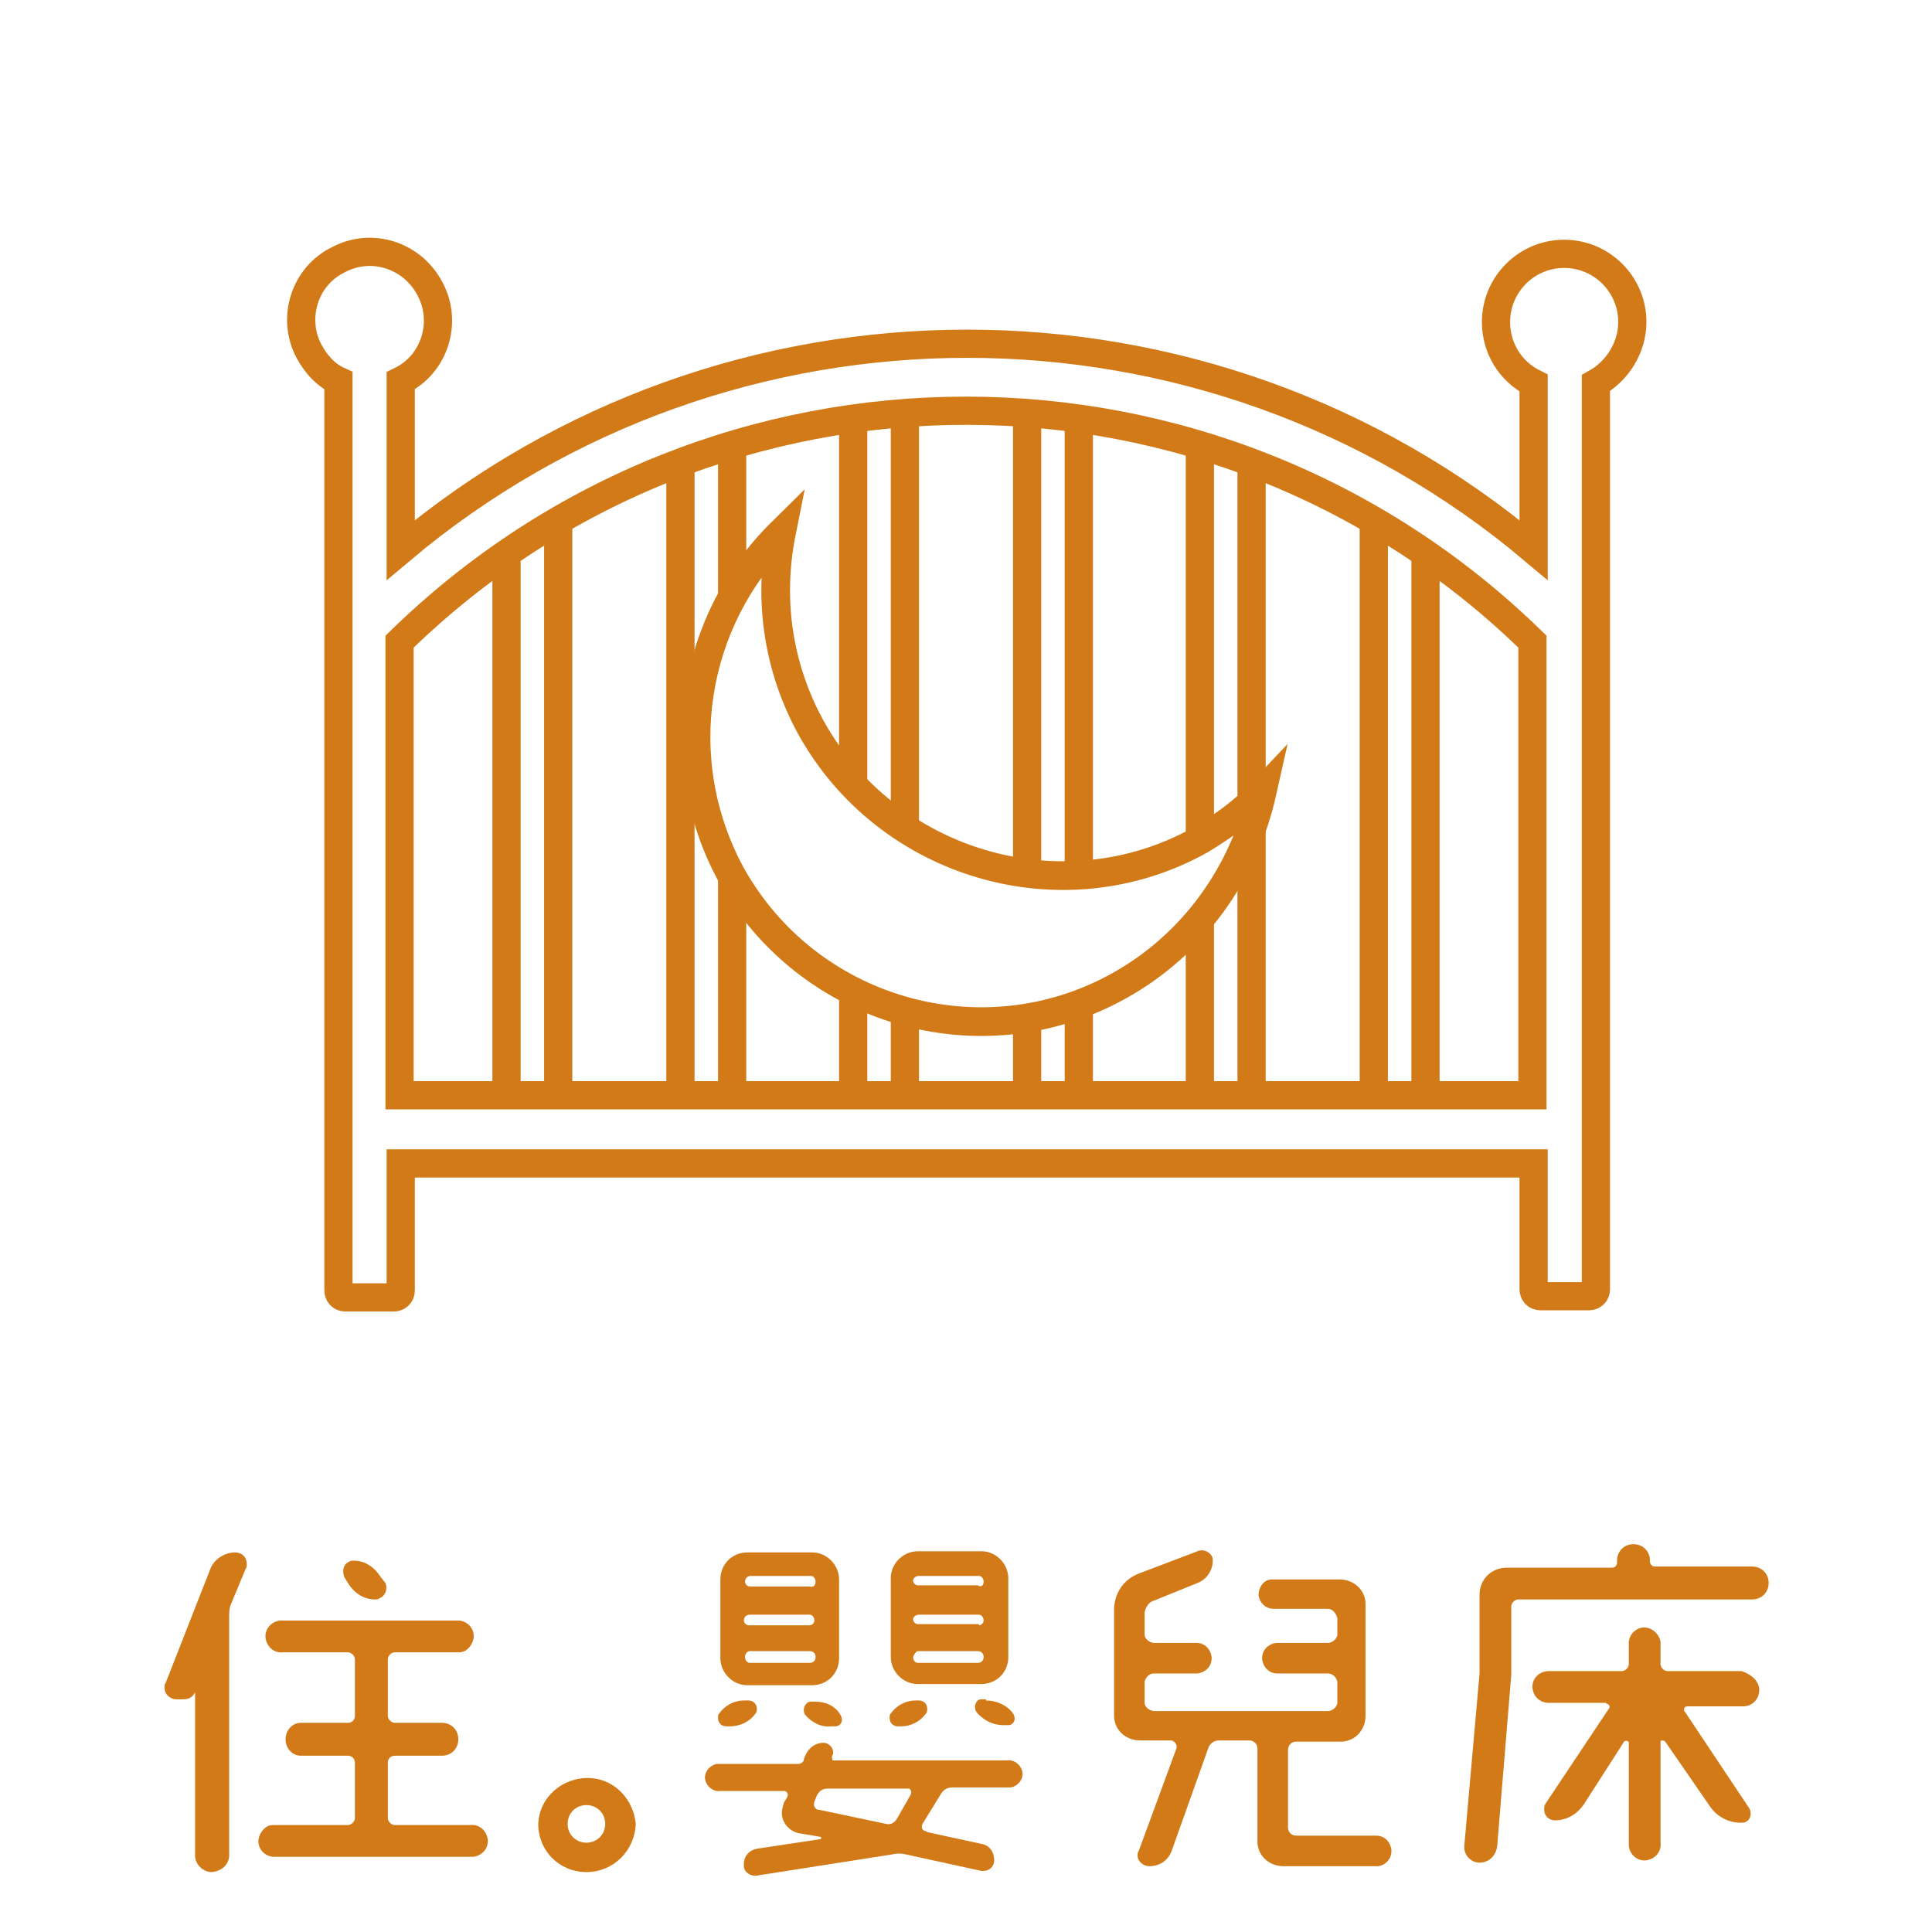 <?xml version="1.0" encoding="utf-8"?>
<!-- Generator: Adobe Illustrator 23.0.0, SVG Export Plug-In . SVG Version: 6.00 Build 0)  -->
<svg version="1.1" id="圖層_1" xmlns="http://www.w3.org/2000/svg" xmlns:xlink="http://www.w3.org/1999/xlink" x="0px" y="0px"
	 viewBox="0 0 164.4 164.4" style="enable-background:new 0 0 164.4 164.4;" xml:space="preserve">
<style type="text/css">
	.st0{fill:none;}
	.st1{fill:#D17A17;}
	.st2{fill:none;stroke:#D17A17;stroke-width:2.44;stroke-miterlimit:10;}
	.st3{fill:none;stroke:#D17A17;stroke-width:2.4;stroke-miterlimit:10;}
</style>
<title>bed資產 5</title>
<rect y="0" class="st0" width="164.4" height="164.4"/>
<g>
	<path class="st1" d="M17.9,133.5c0.3-0.8,1.2-1.4,2.1-1.4c0.6,0,1,0.4,1,1c0,0.1,0,0.3-0.1,0.4l-1.2,2.9c-0.2,0.4-0.2,0.8-0.2,1.2
		V158c-0.1,0.8-0.8,1.3-1.6,1.3c-0.7-0.1-1.2-0.6-1.3-1.3v-14l0,0c-0.2,0.4-0.5,0.6-1,0.6H15c-0.5,0-1-0.4-1-1c0-0.1,0-0.3,0.1-0.4
		L17.9,133.5z M33,154.7c0,0.3,0.3,0.6,0.6,0.6H40c0.8-0.1,1.4,0.5,1.5,1.2c0.1,0.8-0.5,1.4-1.2,1.5c-0.1,0-0.2,0-0.3,0H23.2
		c-0.8-0.1-1.3-0.8-1.2-1.5c0.1-0.6,0.6-1.2,1.2-1.2h6.4c0.3,0,0.6-0.3,0.6-0.6l0,0V150c0-0.3-0.2-0.6-0.6-0.6l0,0h-4
		c-0.7,0-1.3-0.6-1.3-1.4l0,0c0-0.8,0.6-1.4,1.3-1.4h4c0.3,0,0.6-0.2,0.6-0.6l0,0v-4.8c0-0.3-0.3-0.6-0.6-0.6l0,0h-5.5
		c-0.8,0.1-1.4-0.5-1.5-1.2c-0.1-0.8,0.5-1.4,1.2-1.5c0.1,0,0.2,0,0.3,0h15c0.8,0.1,1.3,0.8,1.2,1.5c-0.1,0.6-0.6,1.2-1.2,1.2h-5.5
		c-0.3,0-0.6,0.3-0.6,0.6v4.8c0,0.3,0.3,0.6,0.6,0.6l0,0h4c0.8,0,1.4,0.6,1.4,1.4c0,0.8-0.6,1.4-1.4,1.4l0,0h-4
		c-0.4,0-0.6,0.3-0.6,0.6V154.7z M32.8,134.7c0.2,0.5,0,1.1-0.5,1.3c-0.1,0.1-0.3,0.1-0.4,0.1c-1,0-1.8-0.6-2.3-1.4l-0.3-0.5
		c-0.2-0.5-0.1-1.1,0.4-1.3c0.1-0.1,0.3-0.1,0.4-0.1c1,0,1.8,0.6,2.3,1.4L32.8,134.7z"/>
	<path class="st1" d="M49.9,159.3c-2.3,0-4.1-1.8-4.1-4.1c0.1-2.3,2.1-4,4.4-3.9c2.1,0.1,3.7,1.8,3.9,3.9
		C54,157.5,52.2,159.3,49.9,159.3z M49.9,153.6c-0.9,0-1.6,0.7-1.6,1.6c0,0.9,0.7,1.6,1.6,1.6c0.9,0,1.6-0.7,1.6-1.6
		S50.8,153.6,49.9,153.6z"/>
	<path class="st1" d="M70.1,148.3c0.4,0,0.8,0.4,0.8,0.8c0,0.1,0,0.2-0.1,0.3v0.1c0,0.1,0,0.3,0.1,0.3H71h14.7
		c0.6-0.1,1.2,0.4,1.3,1c0.1,0.6-0.4,1.2-1,1.3c-0.1,0-0.2,0-0.3,0H81c-0.4,0-0.7,0.2-0.9,0.5l-1.6,2.6c-0.1,0.2-0.1,0.5,0.2,0.6
		c0,0,0.1,0,0.2,0.1l4.6,1c0.7,0.1,1.1,0.7,1.1,1.4c0,0.5-0.4,0.9-0.9,0.9c-0.1,0-0.1,0-0.2,0l-6.4-1.4c-0.4-0.1-0.8-0.1-1.2,0
		l-11.5,1.8c-0.5,0.1-1.1-0.3-1.1-0.8c0-0.1,0-0.1,0-0.2c0-0.7,0.5-1.2,1.2-1.3l5.3-0.8c0.1,0,0.1-0.2,0-0.2L68,156
		c-1-0.2-1.7-1.2-1.4-2.2c0-0.1,0.1-0.3,0.1-0.4l0.3-0.5c0.1-0.2,0-0.5-0.3-0.5h-0.1h-5.3c-0.6,0.1-1.2-0.4-1.3-1s0.4-1.2,1-1.3
		c0.1,0,0.2,0,0.3,0h6.6c0.2,0,0.4-0.1,0.5-0.3v-0.1C68.7,148.8,69.3,148.3,70.1,148.3z M63.7,144.7c0.4,0,0.7,0.3,0.7,0.7
		c0,0.1,0,0.3-0.1,0.4c-0.5,0.7-1.3,1.1-2.2,1.1h-0.3c-0.4,0-0.7-0.3-0.7-0.7c0-0.2,0-0.3,0.1-0.4c0.5-0.7,1.3-1.1,2.1-1.1H63.7z
		 M69.1,132.1c1.3,0,2.3,1.1,2.3,2.3l0,0v6.7c0,1.3-1,2.3-2.3,2.3l0,0h-5.5c-1.3,0-2.3-1.1-2.3-2.3v-6.7c0-1.3,1-2.3,2.3-2.3H69.1z
		 M69.4,134.6c0-0.3-0.2-0.5-0.4-0.5l0,0h-5.1c-0.3,0-0.5,0.2-0.5,0.5l0,0c0,0.2,0.2,0.4,0.4,0.4l0,0h5.1
		C69.2,135.1,69.4,134.9,69.4,134.6L69.4,134.6z M68.9,138.3c0.2,0,0.4-0.2,0.4-0.4l0,0c0-0.3-0.2-0.5-0.4-0.5l0,0h-5.1
		c-0.3,0-0.5,0.2-0.5,0.5l0,0c0,0.2,0.2,0.4,0.4,0.4l0,0H68.9z M63.4,141c0,0.3,0.2,0.5,0.4,0.5l0,0h5.1c0.3,0,0.5-0.2,0.5-0.5
		s-0.2-0.5-0.5-0.5h-5.1C63.6,140.5,63.4,140.7,63.4,141L63.4,141z M68.5,145.9c-0.2-0.3-0.1-0.8,0.2-1c0.1-0.1,0.2-0.1,0.4-0.1h0.3
		c0.9,0,1.7,0.4,2.1,1.1c0.2,0.3,0.2,0.7-0.1,0.9c-0.1,0.1-0.3,0.1-0.4,0.1h-0.3C69.8,147,69,146.5,68.5,145.9L68.5,145.9z
		 M77.5,152.7c0.1-0.2,0-0.4-0.1-0.5h-0.1h-6.9c-0.4,0-0.7,0.2-0.9,0.6l-0.2,0.5c-0.1,0.3,0,0.6,0.3,0.7c0,0,0,0,0.1,0l5.7,1.2
		c0.4,0.1,0.7-0.1,0.9-0.4L77.5,152.7z M83.5,132c1.3,0,2.3,1.1,2.3,2.3v6.7c0,1.3-1,2.3-2.3,2.3l0,0h-5.4c-1.3,0-2.3-1.1-2.3-2.3
		v-6.7c0-1.3,1.1-2.3,2.3-2.3H83.5z M78.2,144.7c0.4,0,0.7,0.3,0.7,0.7c0,0.1,0,0.3-0.1,0.4c-0.5,0.7-1.3,1.1-2.1,1.1h-0.3
		c-0.4,0-0.7-0.3-0.7-0.7c0-0.2,0-0.3,0.1-0.4c0.5-0.7,1.3-1.1,2.1-1.1H78.2z M83.7,134.6c0-0.3-0.2-0.5-0.4-0.5l0,0h-5.1
		c-0.3,0-0.5,0.2-0.5,0.4l0,0c0,0.2,0.2,0.4,0.4,0.4l0,0h5.1C83.5,135.1,83.7,134.9,83.7,134.6L83.7,134.6z M83.3,138.3
		c0.2,0,0.4-0.2,0.4-0.4l0,0c0-0.3-0.2-0.5-0.4-0.5l0,0h-5.1c-0.3,0-0.5,0.2-0.5,0.4l0,0c0,0.2,0.2,0.4,0.4,0.4l0,0h5.2V138.3z
		 M77.7,141c0,0.3,0.2,0.5,0.4,0.5l0,0h5.1c0.3,0,0.5-0.2,0.5-0.5s-0.2-0.5-0.5-0.5h-5.1C78,140.5,77.8,140.7,77.7,141L77.7,141z
		 M83.9,144.7c0.9,0,1.8,0.4,2.3,1.1c0.2,0.3,0.2,0.7-0.1,0.9c-0.1,0.1-0.3,0.1-0.4,0.1h-0.3c-0.9,0-1.7-0.4-2.3-1.1
		c-0.2-0.3-0.2-0.7,0.1-1c0.1-0.1,0.2-0.1,0.4-0.1h0.3V144.7z"/>
	<path class="st1" d="M109.6,155.5c0,0.4,0.3,0.7,0.7,0.7h6.8c0.7,0,1.2,0.5,1.3,1.2v0.1c0,0.7-0.5,1.2-1.1,1.3h-0.1h-8
		c-1.2,0-2.2-0.9-2.2-2.1c0-0.1,0-0.1,0-0.2v-7.7c0-0.4-0.3-0.7-0.7-0.7h-2.6c-0.4,0-0.8,0.3-0.9,0.7l-3.1,8.7
		c-0.3,0.8-1,1.3-1.9,1.3c-0.5,0-1-0.4-1-0.9c0-0.1,0-0.3,0.1-0.4l3.2-8.7c0.1-0.3-0.1-0.6-0.4-0.7c0,0-0.1,0-0.2,0H97
		c-1.2,0-2.2-0.9-2.2-2.1v-0.1V137c0-1.4,0.8-2.6,2.1-3.1l5-1.9c0.4-0.2,1,0,1.2,0.4c0.1,0.1,0.1,0.3,0.1,0.4c0,0.8-0.5,1.6-1.3,1.9
		l-3.7,1.5c-0.4,0.1-0.7,0.5-0.8,1v1.9c0,0.4,0.5,0.7,0.8,0.7h3.6c0.7,0,1.2,0.5,1.3,1.2v0.1c0,0.7-0.5,1.2-1.2,1.3h-0.1h-3.6
		c-0.4,0-0.7,0.3-0.8,0.7v1.8c0,0.4,0.5,0.7,0.8,0.7H113c0.4,0,0.8-0.4,0.8-0.7v-1.8c-0.1-0.4-0.4-0.7-0.8-0.7h-4.3
		c-0.7,0-1.2-0.5-1.3-1.2v-0.1c0-0.7,0.5-1.2,1.2-1.3h0.1h4.3c0.4,0,0.8-0.4,0.8-0.7v-1.4c-0.1-0.4-0.4-0.8-0.8-0.8h-4.6
		c-0.7,0-1.2-0.5-1.3-1.1v-0.1c0-0.7,0.5-1.3,1.1-1.3h0.1h5.7c1.2,0,2.2,0.9,2.2,2.1v0.1v9.4c0,1.2-0.9,2.2-2.1,2.2H114h-3.7
		c-0.4,0-0.7,0.3-0.7,0.7C109.6,148.9,109.6,155.5,109.6,155.5z"/>
	<path class="st1" d="M140.4,132.9c0,0.2,0.2,0.4,0.4,0.4h8.3c0.8,0,1.4,0.6,1.4,1.4s-0.6,1.4-1.4,1.4l0,0h-19.9
		c-0.3,0-0.6,0.3-0.6,0.6l0,0v5.8l-1.2,14.6c-0.1,0.8-0.7,1.4-1.5,1.4c-0.7,0-1.3-0.6-1.3-1.3c0,0,0,0,0-0.1l1.3-14.7v-6.7
		c0-1.3,1-2.3,2.3-2.3l0,0h9c0.2,0,0.4-0.2,0.4-0.4v-0.2c0-0.8,0.6-1.4,1.4-1.4c0.8,0,1.4,0.6,1.4,1.4L140.4,132.9z M149.7,143.8
		c0,0.8-0.6,1.4-1.4,1.4l0,0h-4.7c-0.2,0-0.3,0.1-0.3,0.3c0,0.1,0,0.1,0.1,0.2l5.4,8.1c0.3,0.4,0.2,1-0.2,1.2
		c-0.1,0.1-0.3,0.1-0.5,0.1c-1,0-2-0.5-2.6-1.4l-3.8-5.5c-0.1-0.1-0.2-0.1-0.3-0.1s-0.1,0.1-0.1,0.1v8.6c0.1,0.8-0.5,1.4-1.2,1.5
		c-0.8,0.1-1.4-0.5-1.5-1.2c0-0.1,0-0.2,0-0.3v-8.5c0-0.2-0.3-0.2-0.4-0.1l-3.4,5.3c-0.6,0.9-1.5,1.4-2.5,1.4
		c-0.5,0-0.9-0.4-0.9-0.9c0-0.2,0-0.3,0.1-0.5l5.4-8.1c0.1-0.1,0.1-0.3-0.1-0.4c-0.1,0-0.1-0.1-0.2-0.1h-4.8c-0.8,0-1.4-0.6-1.4-1.4
		l0,0c0-0.7,0.6-1.3,1.4-1.3h6.2c0.3,0,0.6-0.3,0.6-0.6v-1.9c0.1-0.8,0.8-1.3,1.5-1.2c0.6,0.1,1.1,0.6,1.2,1.2v1.9
		c0,0.3,0.3,0.6,0.6,0.6h6.3C149.1,142.5,149.7,143.1,149.7,143.8z"/>
</g>
<g>
	<path class="st2" d="M102.1,71.5C90.4,78,75.5,73.6,69,61.9c-2.9-5.3-3.6-11.1-2.5-16.6c-7.6,7.5-9.6,19.3-4.3,29.1
		c6.5,11.7,21.3,16,33,9.5c6.5-3.6,10.7-9.8,12.2-16.5C105.9,69,104.1,70.3,102.1,71.5z"/>
	<g>
		<path class="st3" d="M138.9,27.4c0-3.2-2.6-5.8-5.8-5.8s-5.8,2.6-5.8,5.8c0,2.2,1.2,4.2,3.2,5.2v14.2c-27.8-23.4-68.6-23.4-96.4,0
			V32.4c2.9-1.4,4-5,2.5-7.8c-1.5-2.9-5-4-7.8-2.5c-2.9,1.4-4,5-2.5,7.8c0.6,1.1,1.4,2,2.5,2.5v77.4c0,0.3,0.2,0.6,0.6,0.6l0,0h4.1
			c0.3,0,0.6-0.2,0.6-0.6l0,0V99h96.4v10.7c0,0.3,0.2,0.6,0.6,0.6l0,0h4.1c0.3,0,0.6-0.2,0.6-0.6l0,0V32.6
			C137.6,31.6,138.9,29.6,138.9,27.4z M34,93.2V54.6c26.8-26.2,69.6-26.2,96.4,0v38.6H34z"/>
		<line class="st3" x1="43.1" y1="47.2" x2="43.1" y2="93.3"/>
		<line class="st3" x1="47.5" y1="93.3" x2="47.5" y2="44.4"/>
		<line class="st3" x1="57.9" y1="39.5" x2="57.9" y2="93.3"/>
		<line class="st3" x1="62.3" y1="50.6" x2="62.3" y2="38.1"/>
		<path class="st3" d="M62.3,50.6"/>
		<line class="st3" x1="62.3" y1="93.3" x2="62.3" y2="74.7"/>
		<line class="st3" x1="72.6" y1="84.2" x2="72.6" y2="93.3"/>
		<line class="st3" x1="72.6" y1="35.7" x2="72.6" y2="67.1"/>
		<line class="st3" x1="77" y1="70.7" x2="77" y2="35.3"/>
		<line class="st3" x1="77" y1="93.3" x2="77" y2="85.8"/>
		<line class="st3" x1="87.4" y1="86.6" x2="87.4" y2="93.3"/>
		<line class="st3" x1="87.4" y1="35.3" x2="87.4" y2="74.2"/>
		<line class="st3" x1="91.8" y1="74.2" x2="91.8" y2="35.7"/>
		<polyline class="st3" points="91.8,93.3 91.8,85.2 91.8,84.9 		"/>
		<line class="st3" x1="102.1" y1="78" x2="102.1" y2="93.3"/>
		<line class="st3" x1="102.1" y1="38" x2="102.1" y2="71.2"/>
		<line class="st3" x1="106.5" y1="93.3" x2="106.5" y2="39.5"/>
		<line class="st3" x1="116.9" y1="44.4" x2="116.9" y2="93.3"/>
		<line class="st3" x1="121.3" y1="93.3" x2="121.3" y2="47.2"/>
	</g>
</g>
</svg>
